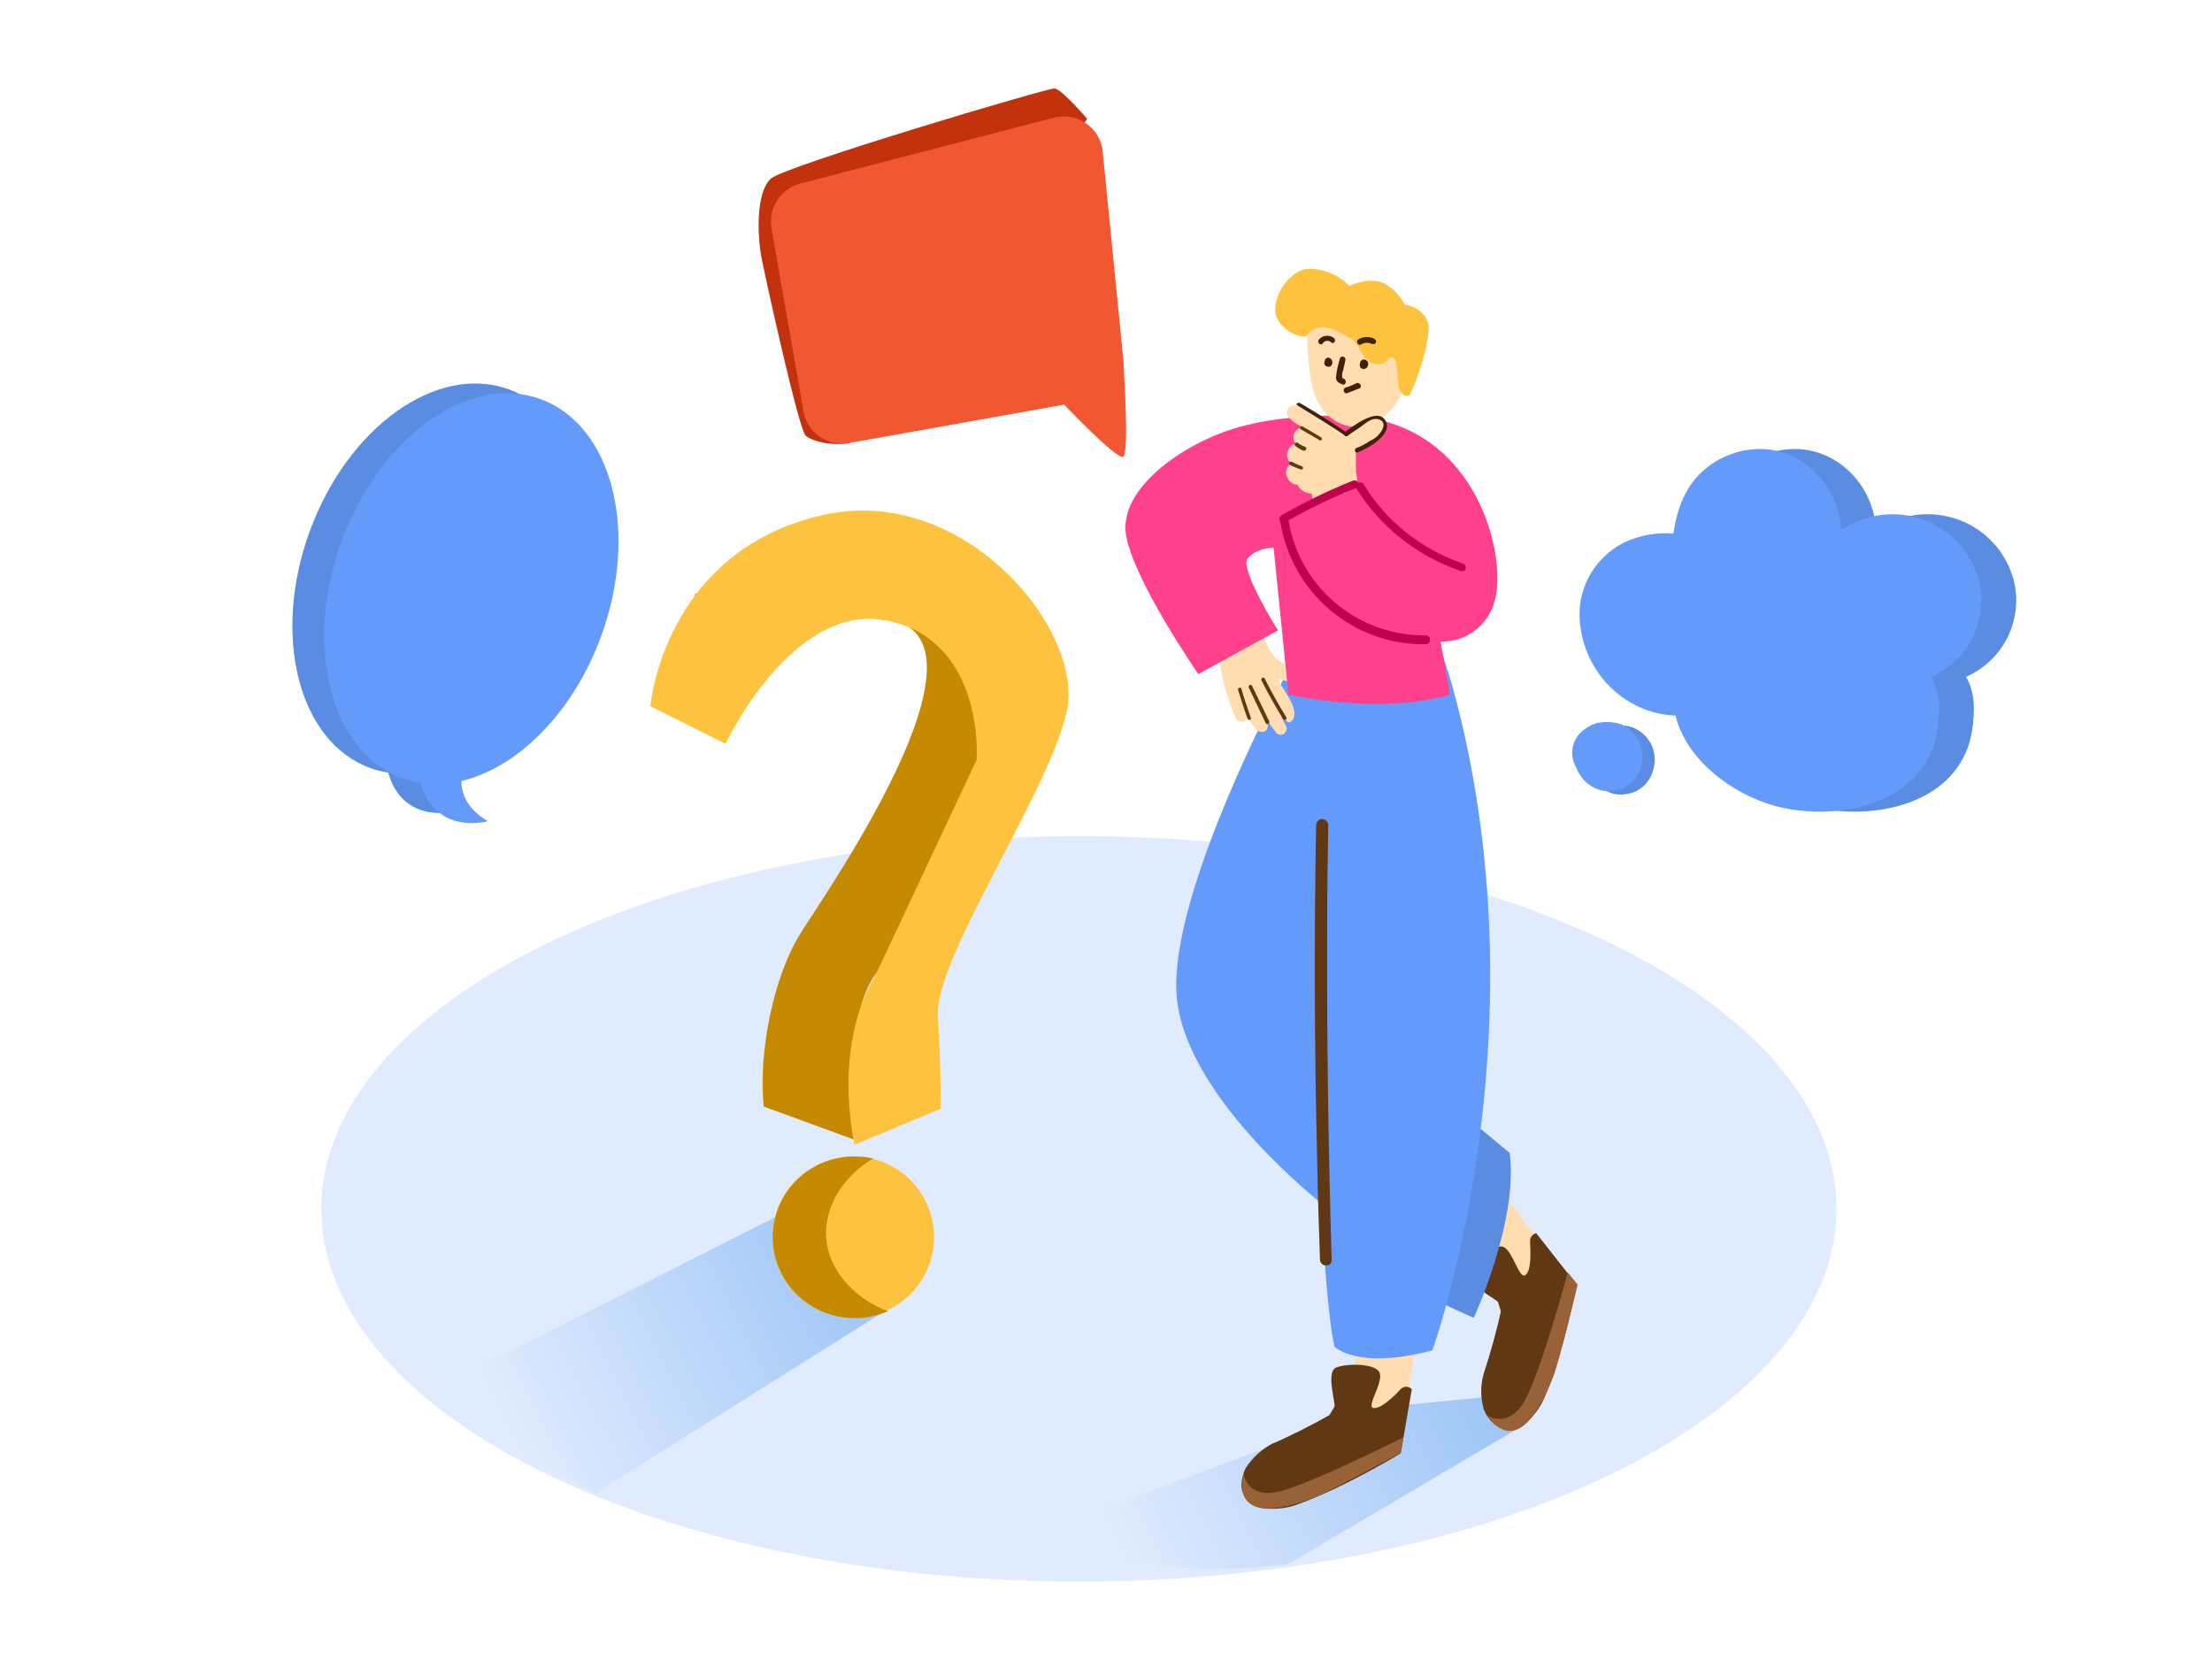 <?xml version="1.0" encoding="utf-8"?>
<!-- Generator: Adobe Illustrator 22.0.1, SVG Export Plug-In . SVG Version: 6.00 Build 0)  -->
<svg version="1.1" id="Layer_1" xmlns="http://www.w3.org/2000/svg" xmlns:xlink="http://www.w3.org/1999/xlink" x="0px" y="0px"
	 viewBox="0 0 400 300" style="enable-background:new 0 0 400 300;" xml:space="preserve">
<style type="text/css">
	.st0{fill:#649BFA;}
	.st1{fill:#E0EBFE;}
	.st2{fill:url(#SVGID_1_);}
	.st3{fill:url(#SVGID_2_);}
	.st4{fill:#FFDDB0;}
	.st5{fill:#603813;}
	.st6{fill:#996236;}
	.st7{opacity:0.1;enable-background:new    ;}
	.st8{opacity:0.1;}
	.st9{fill:#C58A01;}
	.st10{fill:#FEC33E;}
	.st11{fill:#C2320D;}
	.st12{fill:#F15831;}
	.st13{fill:#FF408C;}
	.st14{fill:#42210B;}
	.st15{fill:#BF004C;}
</style>
<title>24_Question_isometric</title>
<path class="st0" d="M92,70.4c-13-4.7-29.1,6.8-36,25.7s-2,38.1,11,42.8c1,0.4,2.1,0.6,3.2,0.8c2.7,9.6,12.2,7,12.2,7
	c-3.7-2.3-4.8-5-4.7-7.3c10.2-2.3,20.3-12.2,25.4-26.2C109.9,94.3,105,75.1,92,70.4z"/>
<path class="st0" d="M364.4,106.1C363,98.6,356.6,93.2,349,93c-3.3-0.1-6.5,0.8-9.3,2.6l-0.5,0.1c0-0.2,0-0.3,0-0.5
	c-0.7-7.7-7.1-14.2-15-14c-3.8,0.1-7.4,1.6-10.1,4.1c-3,2.7-4.5,6.7-5.1,10.6c0,0.2-0.1,0.4-0.1,0.6c-3-0.3-6,0.3-8.7,1.5
	c-5.8,2.8-9.1,9-8.1,15.4c0.8,6.1,4.6,11.5,10.1,14.2c2.2,1.1,4.6,1.7,7.1,1.8c1.9,8,10.3,14.3,18.2,16.4c10,2.6,24.5,0.3,28.4-10.8
	c0.6-1.8,0.9-3.7,1-5.6c0.1-1.7,0-3.4-0.5-5c-0.2-0.7-0.5-1.4-0.9-2C361.9,119.6,365.5,112.9,364.4,106.1z"/>
<path class="st0" d="M296,131.9c-0.5-0.3-1.1-0.5-1.7-0.6c-1-0.2-2.1-0.2-3.1,0c-0.6,0.1-1.2,0.4-1.7,0.7c-0.5,0.3-1.1,0.7-1.5,1.1
	c-1,1-1.5,2.3-1.5,3.6c0,1,0.3,2,0.8,2.8c0.1,0.4,0.3,0.8,0.6,1.2c0.8,1.4,2.2,2.3,3.7,2.8c0.5,0.1,1,0.2,1.5,0.2
	c0.3,0,0.6-0.1,0.9-0.1c0.8-0.1,1.6-0.3,2.3-0.8c1.4-0.8,2.3-2.2,2.7-3.7C299.8,136.2,298.5,133.3,296,131.9z"/>
<ellipse class="st1" cx="195.1" cy="218.6" rx="137" ry="67.4"/>
<linearGradient id="SVGID_1_" gradientUnits="userSpaceOnUse" x1="270.68" y1="51.94" x2="203.42" y2="17.18" gradientTransform="matrix(1 0 0 -1 0 301)">
	<stop  offset="1.186278e-06" style="stop-color:#9BC4F6"/>
	<stop  offset="0.99" style="stop-color:#E0EBFE"/>
</linearGradient>
<path class="st2" d="M190.3,276.3l58-21.7l24-2.3l2.6,1.3l0.8,4L233,282.8C233,282.8,204.8,287.2,190.3,276.3z"/>
<linearGradient id="SVGID_2_" gradientUnits="userSpaceOnUse" x1="158.404" y1="74.109" x2="92.068" y2="39.827" gradientTransform="matrix(1 0 0 -1 0 301)">
	<stop  offset="1.186278e-06" style="stop-color:#9BC4F6"/>
	<stop  offset="0.987" style="stop-color:#E0EBFE"/>
</linearGradient>
<path class="st3" d="M77.9,251.6l63.1-31.9l17.6,7.9l2.5,1.3l2.2,6.1l-55.6,35C97.3,264.7,87.3,258.5,77.9,251.6z"/>
<path class="st4" d="M279.7,226.4c-0.3-0.3-11.2-15.5-11.5-15.4s-3.4,18.4-3.4,18.4l10,7.3"/>
<path class="st5" d="M276.7,224.9c0.1,1.7,0.2,5-0.9,5.7s-2.2-4.3-3.9-5.1s-5.4,3.3-6,5.1s4.9,4.4,5,4.9l0.5,1.6
	c-0.8,3.8-1.9,7.6-3.1,11.3c-0.6,2.1-0.6,4.3,0,6.4c0.4,1.1,1.1,2,2,2.8c1.6,1.3,3.8,1.3,5.3,0c1.6-1.3,2.9-3,3.7-4.9
	c3.6-8.4,5.8-20.4,5.8-20.4l-7.3-9.3C277.8,223,276.5,223.2,276.7,224.9z"/>
<path class="st6" d="M268.9,255.9c0,0,3.3,2.4,6.3-1.8s8.3-24,8.3-24l1.8,2.2c0,0-3.3,13.6-4.3,16.3S274.9,264.5,268.9,255.9z"/>
<path class="st0" d="M254.9,232.1c-0.2,1.1,11.6,6.2,11.6,6.2s8.1-17.5,6.5-29.8l-16.4-13.6"/>
<path class="st7" d="M254.9,232.1c-0.2,1.1,11.6,6.2,11.6,6.2s8.1-17.5,6.5-29.8l-16.4-13.6"/>
<polyline class="st4" points="254.7,251.8 257.4,234.2 246.9,237.6 243.3,254.6 244.9,259.4 "/>
<path class="st5" d="M253.1,251.4c-1.2,1.3-3.6,3.5-4.8,3.2s1.8-4.5,1.2-6.3s-6-1.8-7.9-1s0,6.6-0.3,7.1l-0.9,1.5
	c-3.4,1.9-6.9,3.7-10.4,5.2c-1.9,1-3.5,2.5-4.7,4.3c-0.5,1-0.8,2.2-0.8,3.3c0.1,2,1.6,3.7,3.6,4c2.1,0.3,4.2,0.1,6.1-0.5
	c8.6-3,19.1-9.4,19.1-9.4l2-11.6C254.6,250.5,253.6,250.7,253.1,251.4C253.1,251.4,253.1,251.4,253.1,251.4z"/>
<path class="st6" d="M224.9,266.5c0,0,0.5,4.1,5.5,3.4s23.4-10,23.4-10l-0.5,2.8c0,0-12.3,6.7-14.9,7.8S222.6,276.7,224.9,266.5z"/>
<path class="st0" d="M237.9,189.8c0,0,0.9,42.3,3.4,53.7c0,0,4.1,4.3,17.7,0.7c0,0,20.2-55.4,4.5-116.9S237.9,189.8,237.9,189.8z"/>
<path class="st0" d="M234.2,118.8c0,0-21.9,39.8-21.5,59.9s29.6,41.6,29.6,41.6l9.2-100.7"/>
<path class="st4" d="M234.8,121.2c-1.4-0.5-2.7-1.2-3.9-2c-1-1-1.7-2.2-2.2-3.6c-0.2-0.4-0.6-0.7-1.1-0.7l0,0l-1.6-2.1
	c-0.2-0.2-0.4-0.4-0.7-0.4c-0.2-0.3-0.4-0.6-0.6-0.8c-0.8-1.2-2.6-0.1-1.9,1.1l0.3,0.4c-0.3,0.2-0.5,0.5-0.6,0.8
	c-0.2,0.1-0.4,0.2-0.6,0.4c-0.5,0.1-0.9,0.6-0.8,1.1c0,0,0,0.1,0,0.1l0.2,0.7c-0.3,0.2-0.5,0.5-0.5,0.9c-0.4,0.2-0.6,0.5-0.5,0.9
	c0.5,4.1,1.5,8,3.1,11.8c0.5,1.1,2.3,0.8,2.1-0.3c0.5,0.8,1,1.5,1.5,2.3c0.2,0.3,0.5,0.5,0.9,0.5c0.6,0.2,1.2-0.1,1.3-0.7
	c0.1-0.3,0.1-0.6-0.1-0.8L229,130l0,0c0.5,0.8,1.1,1.6,1.7,2.4c0.3,0.5,1,0.6,1.5,0.3c0.4-0.3,0.6-0.9,0.4-1.3l-0.9-1.8
	c0.3,0.2,1.2,1.2,1.6,1c2.1-1.4-0.6-5-1.5-6.5l-0.8-1.4c1.1,0.4,2.2,0.6,3.3,0.6c0.6,0,1.1-0.4,1.1-1
	C235.4,121.8,235.2,121.4,234.8,121.2z"/>
<path class="st5" d="M226.2,129.8c-0.6-1.7-1.2-3.4-1.7-5.2c0-0.2-0.2-0.3-0.4-0.2c-0.2,0-0.3,0.2-0.2,0.4l0,0
	c0.5,1.7,1.1,3.5,1.7,5.2C225.7,130.3,226.3,130.2,226.2,129.8z"/>
<path class="st5" d="M229.5,130.4l-3.1-6.4c-0.2-0.4-0.7,0-0.6,0.3l3.1,6.5C229.1,131.1,229.7,130.8,229.5,130.4z"/>
<path class="st5" d="M232.6,129.7c-1.4-2.3-2.7-4.6-3.9-7c-0.2-0.4-0.7,0-0.6,0.3c1.2,2.4,2.5,4.7,3.9,7
	C232.3,130.4,232.8,130.1,232.6,129.7z"/>
<g class="st8">
	<path d="M364.4,106.1C363,98.6,356.6,93.2,349,93c-3.3-0.1-6.5,0.8-9.3,2.6l-0.5,0.1c0-0.2,0-0.3,0-0.5c-0.7-7.7-7.1-14.2-15-14
		c-3.8,0.1-7.4,1.6-10.1,4.1c-3,2.7-4.5,6.7-5.1,10.6c0,0.2-0.1,0.4-0.1,0.6c-3-0.3-6,0.3-8.7,1.5c-5.8,2.8-9.1,9-8.1,15.4
		c0.8,6.1,4.6,11.5,10.1,14.2c2.2,1.1,4.6,1.7,7.1,1.8c1.9,8,10.3,14.3,18.2,16.4c10,2.6,24.5,0.3,28.4-10.8c0.6-1.8,0.9-3.7,1-5.6
		c0.1-1.7,0-3.4-0.5-5c-0.2-0.7-0.5-1.4-0.9-2C361.9,119.6,365.5,112.9,364.4,106.1z"/>
	<path d="M296,131.9c-0.5-0.3-1.1-0.5-1.7-0.6c-1-0.2-2.1-0.2-3.1,0c-0.6,0.1-1.2,0.4-1.7,0.7c-0.5,0.3-1.1,0.7-1.5,1.1
		c-1,1-1.5,2.3-1.5,3.6c0,1,0.3,2,0.8,2.8c0.1,0.4,0.3,0.8,0.6,1.2c0.8,1.4,2.2,2.3,3.7,2.8c0.5,0.1,1,0.2,1.5,0.2
		c0.3,0,0.6-0.1,0.9-0.1c0.8-0.1,1.6-0.3,2.3-0.8c1.4-0.8,2.3-2.2,2.7-3.7C299.8,136.2,298.5,133.3,296,131.9z"/>
</g>
<path class="st7" d="M92,70.4c-13-4.7-29.1,6.8-36,25.7s-2,38.1,11,42.8c1,0.4,2.1,0.6,3.2,0.8c2.7,9.6,12.2,7,12.2,7
	c-3.7-2.3-4.8-5-4.7-7.3c10.2-2.3,20.3-12.2,25.4-26.2C109.9,94.3,105,75.1,92,70.4z"/>
<path class="st9" d="M125.8,107.3l-7.8,19.7l8.7,0.9c0,0,4.5-15.8,31-16.1s-8,49.1-12.9,56.9s-7.7,21.5-6.7,31.4l16.7,6.1
	c0,0-2.9-22,3.8-30.4s25.1-41.6,21.7-55.3s-10.4-7-10.4-7"/>
<path class="st10" d="M154.5,207l15.6-6.5c0,0,0.1-6.4-0.5-16.8s20-40.3,23.3-55S174.4,87.5,149,93.1c-29,6.4-31.4,34.6-31.4,34.6
	l13.6,6.8c0,0,12.2-26.1,29.6-22.2s15.8,25.1,15.8,25.1l-18.4,39.2C158.3,176.6,150.7,186.9,154.5,207z"/>
<circle class="st10" cx="154.3" cy="223.7" r="14.6"/>
<path class="st9" d="M149.4,222.1c0.4-5.3,3.9-9.9,8.5-12.6c-8-1.8-16,3.1-17.8,11c-1.8,7.9,3.2,15.7,11.2,17.5
	c3.1,0.7,6.3,0.4,9.3-0.9C154.3,234.9,148.9,228.9,149.4,222.1z"/>
<ellipse transform="matrix(0.343 -0.939 0.939 0.343 -43.931 150.05)" class="st0" cx="85.3" cy="106.4" rx="36.5" ry="25"/>
<path class="st0" d="M85.2,135.9c0,0-5.5,7.5,3,12.6c0,0-12.7,3.6-12.9-12.6"/>
<path class="st0" d="M358.1,106.1c-1.4-7.4-7.8-12.9-15.4-13.1c-3.3-0.1-6.5,0.8-9.3,2.6l-0.5,0.1c0-0.2,0-0.3,0-0.5
	c-0.7-7.7-7.1-14.2-15-14c-3.8,0.1-7.4,1.6-10.1,4.1c-3,2.7-4.5,6.7-5.1,10.6c0,0.2-0.1,0.4-0.1,0.6c-3-0.3-6,0.3-8.7,1.5
	c-5.8,2.8-9.1,9-8.1,15.4c0.8,6.1,4.6,11.5,10.1,14.2c2.2,1.1,4.6,1.7,7.1,1.8c1.9,8,10.3,14.3,18.2,16.4c10,2.6,24.5,0.3,28.4-10.8
	c0.6-1.8,0.9-3.7,1-5.6c0.1-1.7,0-3.4-0.5-5c-0.2-0.7-0.5-1.4-0.9-2C355.6,119.6,359.2,112.9,358.1,106.1z"/>
<path class="st0" d="M293.8,131.3c-0.5-0.3-1.1-0.5-1.7-0.6c-1-0.2-2.1-0.2-3.1,0c-0.6,0.1-1.2,0.4-1.7,0.7
	c-0.6,0.3-1.1,0.7-1.5,1.1c-1,1-1.5,2.3-1.5,3.6c0,1,0.3,2,0.8,2.8c0.1,0.4,0.3,0.8,0.6,1.2c0.8,1.4,2.2,2.3,3.7,2.8
	c0.5,0.1,1,0.2,1.5,0.2c0.3,0,0.6-0.1,0.9-0.1c0.8-0.1,1.6-0.3,2.3-0.8c1.4-0.8,2.3-2.2,2.7-3.7
	C297.5,135.7,296.3,132.8,293.8,131.3z"/>
<path class="st11" d="M196.6,21.5c0,0-4.6-5.4-5.9-5.5s-48.7,14-51.3,16.3s-2.6,9.9-1.6,14.8s6.7,30.7,7.9,31.7s4.7,1.9,8,1.3"/>
<path class="st12" d="M197.3,72.3l-43.7,7.8c-3.9,0.7-7.6-1.8-8.3-5.7l-5.8-33.2c-0.6-3.6,1.7-7.1,5.2-8l45.8-11.9
	c3.8-1,7.7,1.2,8.7,5c0.1,0.4,0.2,0.7,0.2,1.1l3.7,37.3C203.4,68.5,200.9,71.7,197.3,72.3z"/>
<path class="st12" d="M203.1,64.8c0,0,1.2,17.2,0,17.8s-11.3-10.1-11.3-10.1"/>
<path class="st13" d="M244,75.2c0,0-11.8-0.6-21.2,2.4s-20.4,10.9-19.2,19s13.1,25.3,13.1,25.3l14.4-7.9c0,0-7-11.1-5.5-13
	s4.7-2,4.7-2l2.7,26.6c0,0,16.4,3.8,29.2,0l-1.7-9.6c4.9,0.2,9.2-3.4,10-8.3C272.2,99,266.3,76.3,244,75.2z"/>
<path class="st4" d="M236.5,58.6c-0.4,0.4-0.1,1.9-0.1,2.4c0,1.7,0.2,3.4,0.3,5c0.4,3.9,1.2,8.2,5.1,10.3c4.9,2.6,9.6-0.8,11.6-5
	c0.8-1.7,1.1-10.6-0.8-12.2S243.4,50.8,236.5,58.6z"/>
<path class="st10" d="M236.2,60.8c-0.2,0.3-3.6-0.2-5.2-3.1s1.8-9.2,6-9.1c2.6,0.1,5.2,1.2,7,3.1c0,0,3.7-1.8,6.4-0.4
	c1.6,0.9,2.8,2.2,3.6,3.8c0,0,3.3,0.3,4.2,3.2s-2.8,12.7-3.3,13.1s-1.5,0.1-1.9-1.2s-0.1-5.5-1.2-5.6s-0.7,1.5-3.1,1.2
	s-2.7-3.6-4.5-4.6S238.7,57.4,236.2,60.8z"/>
<path class="st14" d="M239.7,64.9c-0.1,0.1-0.1,0.2-0.1,0.3c-0.2,0.3-0.2,0.8,0.2,1c0.3,0.2,0.8,0.2,1-0.2
	C241.3,65.3,240.4,64.2,239.7,64.9z"/>
<path class="st14" d="M241.2,61.1c-0.9-0.6-2-0.5-2.7,0.3c-0.4,0.5,0.3,1.2,0.7,0.7c0.3-0.5,0.9-0.6,1.4-0.3c0,0,0.1,0.1,0.1,0.1
	C241.2,62.4,241.7,61.5,241.2,61.1z"/>
<path class="st14" d="M243,68.5c-0.4-0.2-0.3-0.3-0.3-0.7s0.1-0.6,0.2-0.9l0.4-1.8c0.1-0.6-0.8-0.9-1-0.3c-0.3,1.1-0.6,2.2-0.7,3.3
	c-0.1,0.8,0.4,1.1,1.1,1.4S243.6,68.7,243,68.5z"/>
<path class="st14" d="M246.7,65c-0.6,0-0.8,0.5-0.8,0.9c-0.1,0.3,0.1,0.7,0.5,0.8c0.5,0.1,0.9-0.2,1-0.7
	C247.5,65.5,247.2,65.1,246.7,65z"/>
<path class="st14" d="M248.6,61.3c-0.9-0.5-2.1-0.5-3,0.1c-0.5,0.3,0,1.2,0.5,0.9c0.6-0.4,1.4-0.4,2-0.1c0.3,0.1,0.5,0,0.7-0.2
	C248.9,61.7,248.8,61.5,248.6,61.3z"/>
<path class="st14" d="M245.3,69.3c-0.7,0.3-1.3,0.6-2,0.8c-0.6,0.2-0.3,1.2,0.3,1c0.8-0.3,1.5-0.6,2.3-0.9
	C246.4,69.9,245.8,69,245.3,69.3z"/>
<path class="st4" d="M250.2,76.3c-0.6-1.3-2.2-0.8-3.2-0.3c-1.2,0.7-2.5,1.5-3.6,2.4c-1.6-1.1-3.2-2.2-4.9-3.1
	c-1-0.5-1.9-1.1-2.9-1.5c-0.8-0.4-1.7-0.9-2.5-0.1c-1.3,1.4,0.9,2.7,2.3,3.5c-0.5,0.2-1,0.5-1.3,1c-0.3,0.6-0.3,1.3,0.1,1.9l0.1,0.1
	c-0.6,0.2-1.2,0.7-1.4,1.3c-0.3,0.7-0.2,1.5,0.3,2c0.1,0.1,0.2,0.2,0.3,0.3c-0.1,0.1-0.2,0.1-0.3,0.2c-0.5,0.5-0.7,1.1-0.6,1.8
	c0.2,1,1,1.8,2.1,1.9c0,0.5,1,1.2,1.6,1.4c0.3,0.1,0.6,0.1,0.9,0.2c0.1,0.6,0.2,1.1,0.3,1.7c1.2-0.5,2.4-0.9,3.6-1.3
	c0.1,0,0.2,0,0.3,0l1.1-0.5c0.2-0.1,0.4-0.1,0.6,0c0.8-0.6,1.6-1.2,2.4-1.8c-0.1-0.5-0.1-1-0.2-1.6c0-0.1,0-0.2-0.1-0.3
	c0-1.4,0-2.8,0-4.1l0.2-0.1c1.2-0.5,2.3-1.1,3.3-2C249.6,78.6,250.8,77.4,250.2,76.3z"/>
<path class="st5" d="M238.9,79.1c-1.1-0.7-2.2-1.3-3.4-2c-0.2-0.1-0.4,0-0.4,0.1c-0.1,0.2,0,0.4,0.1,0.4c1.1,0.7,2.3,1.3,3.4,2
	c0.2,0.1,0.4,0,0.4-0.1C239.1,79.4,239,79.2,238.9,79.1L238.9,79.1z"/>
<path class="st5" d="M236,80.8c-0.5-0.2-0.9-0.4-1.3-0.7c-0.3-0.3-0.8,0.2-0.5,0.5c0.5,0.4,1,0.7,1.5,0.9
	C236.2,81.6,236.4,80.9,236,80.8z"/>
<path class="st5" d="M235.4,84.3c-0.6-0.2-1.2-0.5-1.8-0.8c-0.4-0.2-0.7,0.4-0.3,0.6c0.6,0.3,1.3,0.6,2,0.8
	C235.6,85,235.8,84.4,235.4,84.3z"/>
<path class="st15" d="M264.5,101.9c-7.5-2.6-13.8-7.6-17.9-14.3c-0.2-0.3-0.6-0.5-1-0.3c0,0,0,0,0,0c-0.1-0.3-0.4-0.5-0.8-0.4
	c0,0,0,0-0.1,0c-4.5,1.8-8.8,3.9-13,6.3c-0.3,0.2-0.5,0.6-0.3,1c0,0,0,0.1,0.1,0.1c2.1,12.9,13.2,22.4,26.3,22.2
	c0.4,0,0.8-0.3,0.8-0.8s-0.3-0.8-0.8-0.8c-12.3,0.1-22.8-8.7-24.8-20.8c3.9-2.2,8-4.2,12.1-5.8l0.1-0.1c4.3,7,11,12.3,18.8,15
	C265.1,103.7,265.5,102.2,264.5,101.9z"/>
<path class="st5" d="M240,166.4c0-5.8,0.1-11.6,0.2-17.3c-0.1-0.6-0.6-1-1.2-1c-0.5,0-0.9,0.5-1,1c-0.4,20.5-0.3,41,0.2,61.4
	c0.1,5.8,0.3,11.6,0.5,17.3c0.1,1.4,2.2,1.4,2.1,0C240.2,207.4,239.9,186.9,240,166.4z"/>
<path class="st14" d="M250.5,76c-1.5-2.4-6,1.2-7.4,2.2c-0.4,0.3,0.2,0.9,0.6,0.6c0.7-0.5,1.4-1,2.2-1.5c0.9-0.6,2-1.8,3.3-1.5
	c2,0.5,0.5,2.6-0.4,3.3c-0.4,0.3-0.8,0.5-1.2,0.7c-0.7,0.5-1.5,0.9-2.3,1.2c-0.5,0.2-0.3,1,0.2,0.8C247.2,81.2,252.1,78.5,250.5,76z
	"/>
<path class="st14" d="M243.6,78.3c-2.2-1.6-6.1-4-8.5-5.4c-0.4-0.2-0.9,0.2-0.5,0.4c2.3,1.4,6.5,4,8.7,5.5
	C243.6,79.1,244,78.5,243.6,78.3z"/>
</svg>
